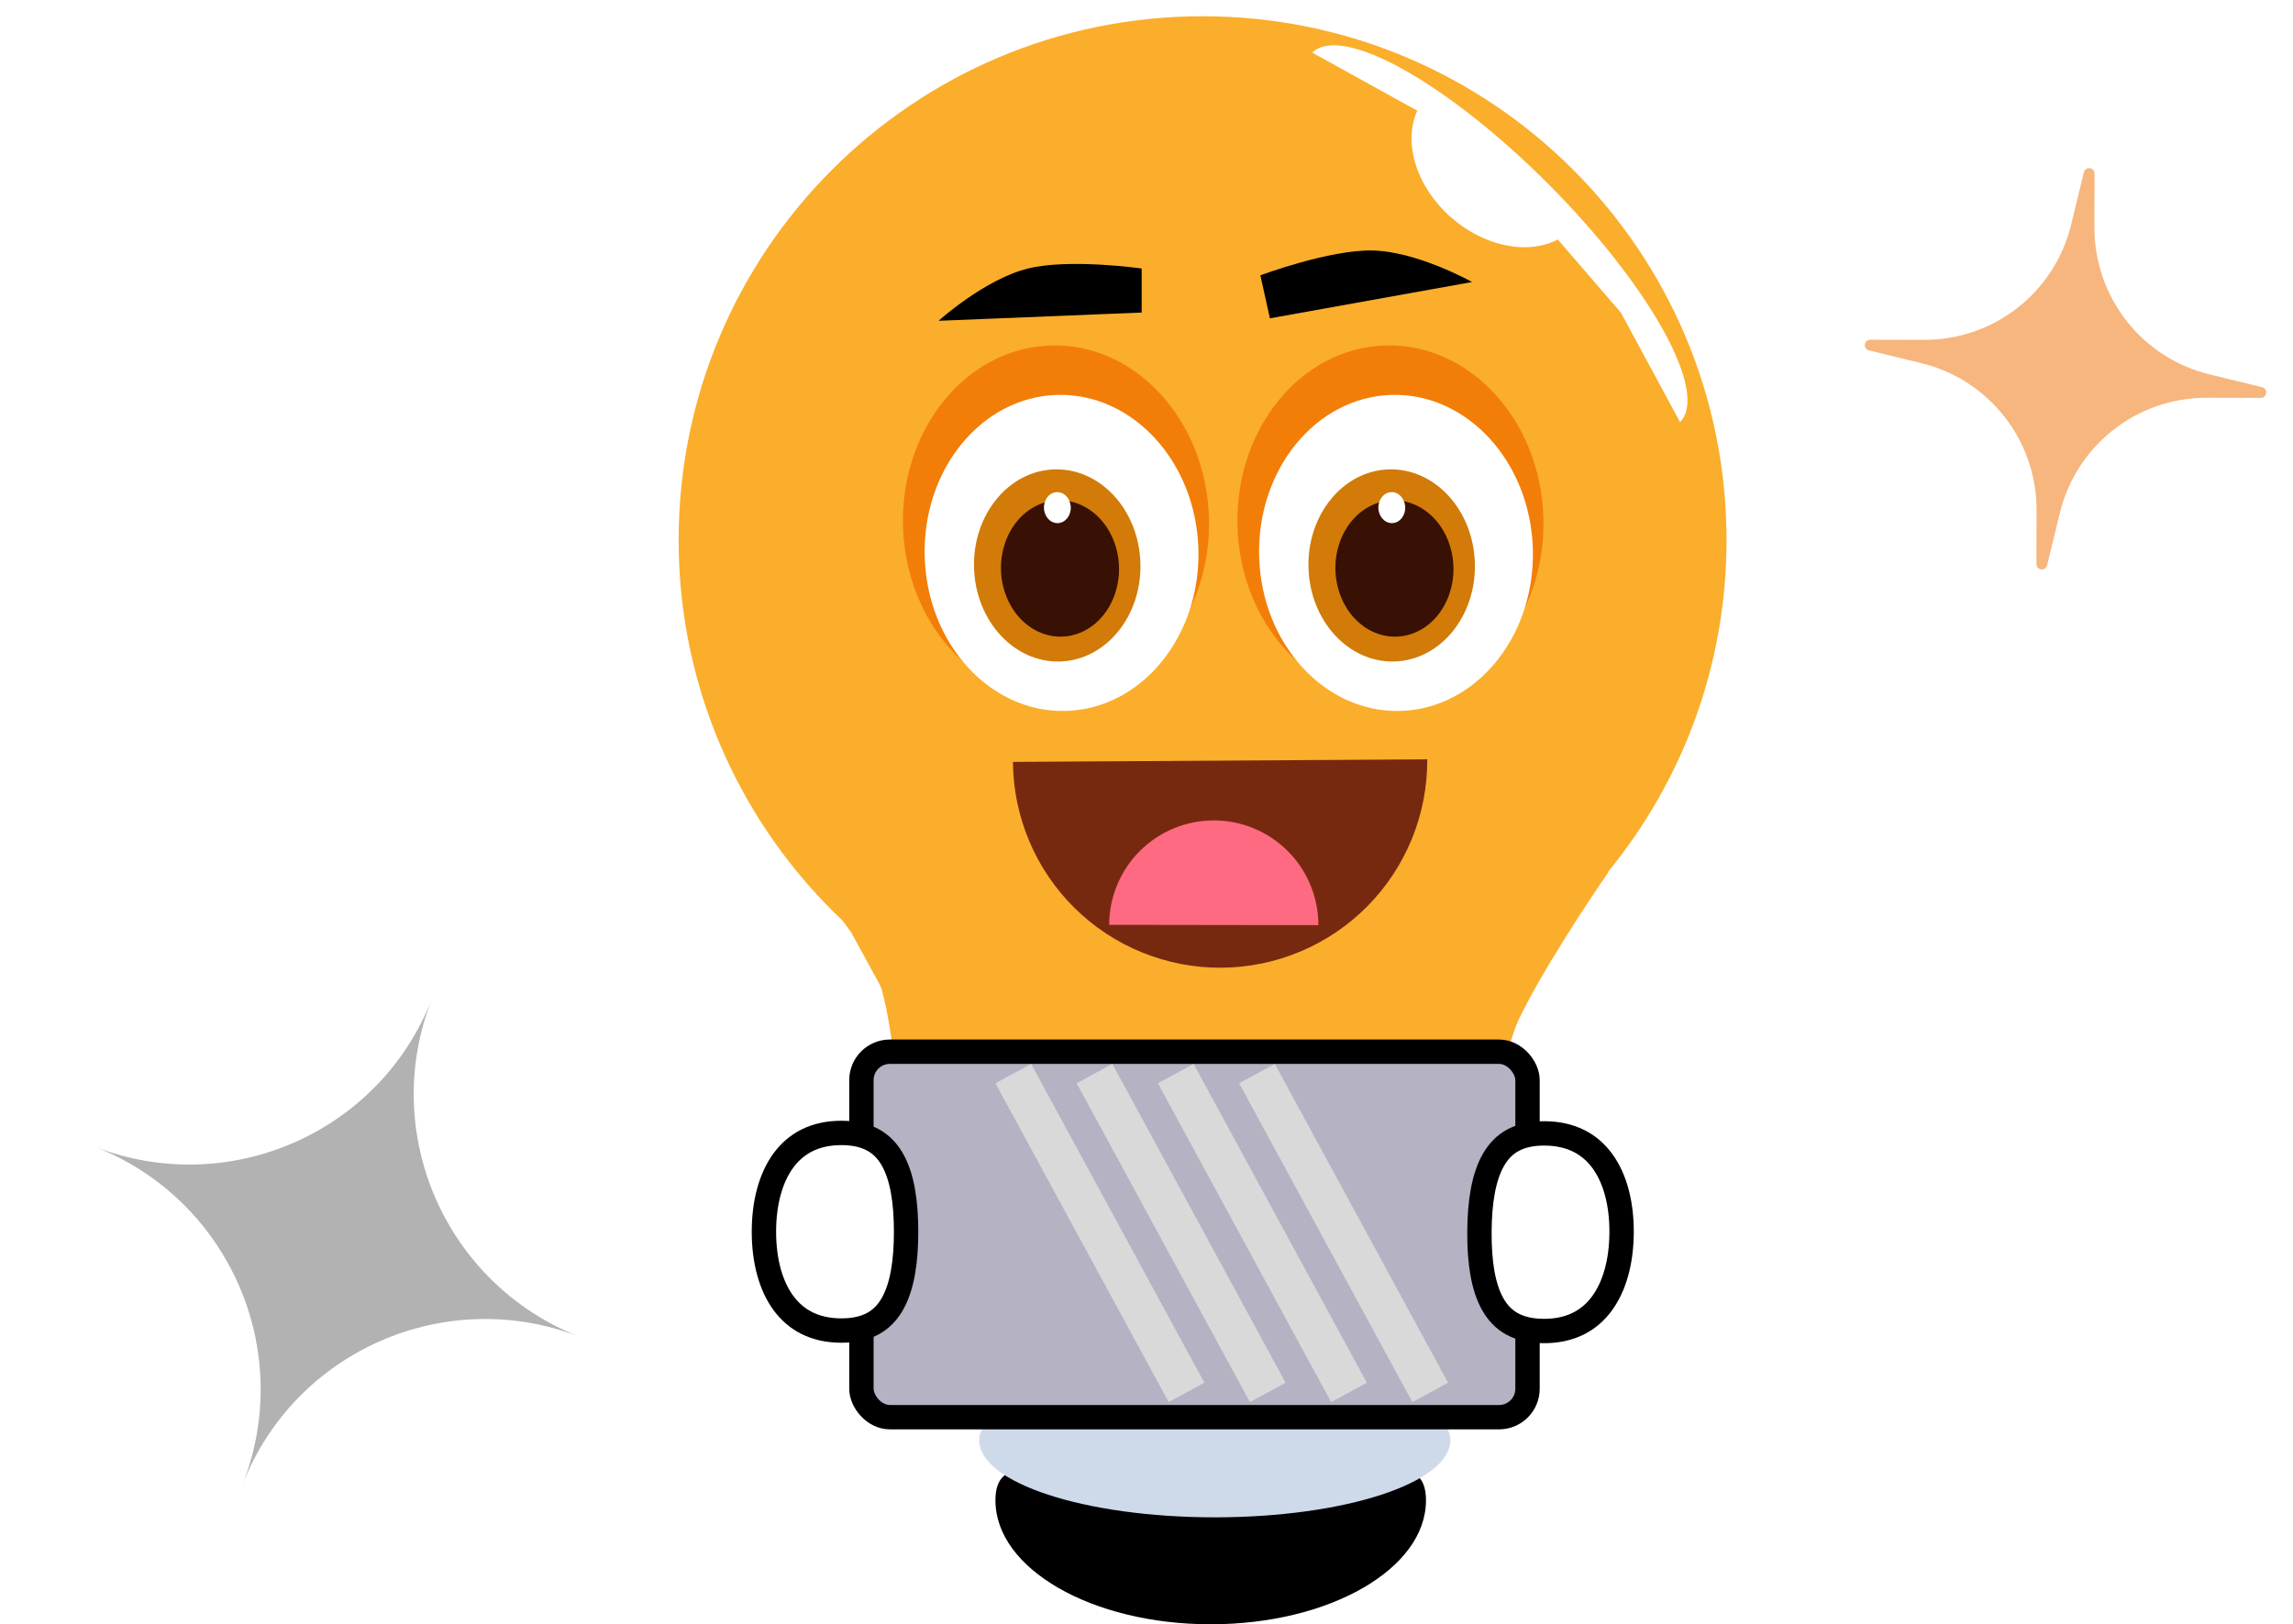 <svg width="223" height="158" viewBox="0 0 223 158" fill="none" xmlns="http://www.w3.org/2000/svg">
<path opacity="0.713" d="M202.662 16.763C202.81 16.155 203.705 16.264 203.703 16.889L203.69 22.137C203.674 28.914 208.303 34.819 214.887 36.421L219.987 37.662C220.595 37.81 220.486 38.705 219.861 38.703L214.612 38.69C207.836 38.674 201.931 43.303 200.329 49.887L199.088 54.986C198.94 55.594 198.045 55.486 198.047 54.86L198.06 49.612C198.076 42.836 193.447 36.931 186.863 35.328L181.763 34.088C181.155 33.94 181.264 33.045 181.889 33.047L187.137 33.059C193.914 33.076 199.819 28.447 201.421 21.862L202.662 16.763Z" fill="#F2994A"/>
<path opacity="0.437" fill-rule="evenodd" clip-rule="evenodd" d="M56.352 130.029C43.338 124.982 28.691 131.387 23.602 144.369C28.702 131.358 22.27 116.668 9.235 111.558C22.249 116.606 36.896 110.2 41.985 97.218C36.885 110.229 43.317 124.919 56.352 130.029Z" fill="#4F4F4F"/>
<path d="M116.955 1.58C145.097 1.58 167.91 24.393 167.91 52.535C167.91 64.774 163.594 76.003 156.403 84.788C156.395 84.797 156.401 84.81 156.413 84.811C156.424 84.811 156.431 84.823 156.424 84.832C154.386 87.773 149.809 94.73 147.693 99.194C145.043 104.787 146.23 117.128 144.513 120.234C143.188 122.631 140.272 122.133 137.622 122.099C124.018 121.921 95.749 121.459 91.508 121.033C87.315 120.612 88.045 104.616 85.755 96.277C85.704 96.088 85.629 95.912 85.536 95.74L82.762 90.671L82.098 89.762C82.002 89.631 81.894 89.508 81.777 89.396C79.623 87.339 77.649 85.095 75.881 82.691C75.881 82.691 75.881 82.69 75.881 82.69L75.872 82.681C75.872 82.681 75.872 82.681 75.872 82.681C75.873 82.681 75.873 82.68 75.873 82.68C69.668 74.238 66 63.815 66 52.535C66 24.393 88.813 1.58 116.955 1.58Z" fill="#FAAE2B"/>
<ellipse cx="135.224" cy="50.786" rx="17.187" ry="14.882" transform="rotate(88.358 135.224 50.786)" fill="#F27E07"/>
<g filter="url(#filter0_d_2875_37336)">
<ellipse cx="135.765" cy="51.374" rx="15.377" ry="13.315" transform="rotate(88.358 135.765 51.374)" fill="white"/>
</g>
<ellipse cx="135.344" cy="55.003" rx="9.347" ry="8.094" transform="rotate(88.358 135.344 55.003)" fill="#D27B08"/>
<ellipse cx="6.529" cy="5.863" rx="6.529" ry="5.863" transform="matrix(0.338 0.941 -0.904 0.426 138.706 46.656)" fill="#381004"/>
<ellipse cx="135.356" cy="49.379" rx="1.508" ry="1.305" transform="rotate(88.358 135.356 49.379)" fill="white"/>
<ellipse cx="102.698" cy="50.786" rx="17.187" ry="14.882" transform="rotate(88.358 102.698 50.786)" fill="#F27E07"/>
<g filter="url(#filter1_d_2875_37336)">
<ellipse cx="103.239" cy="51.374" rx="15.377" ry="13.315" transform="rotate(88.358 103.239 51.374)" fill="white"/>
</g>
<ellipse cx="102.818" cy="55.003" rx="9.347" ry="8.094" transform="rotate(88.358 102.818 55.003)" fill="#D27B08"/>
<ellipse cx="6.529" cy="5.863" rx="6.529" ry="5.863" transform="matrix(0.338 0.941 -0.904 0.426 106.181 46.656)" fill="#381004"/>
<ellipse cx="102.831" cy="49.379" rx="1.508" ry="1.305" transform="rotate(88.358 102.831 49.379)" fill="white"/>
<path d="M138.698 9.429C137.436 10.882 136.988 12.938 137.452 15.143C137.916 17.349 139.254 19.524 141.173 21.191C143.091 22.857 145.433 23.878 147.682 24.029C149.931 24.18 151.903 23.448 153.166 21.995L145.932 15.712L138.698 9.429Z" fill="white"/>
<path d="M163.388 41.058C164.753 39.7 164.177 36.505 161.787 32.175C159.398 27.845 155.391 22.735 150.648 17.969C145.905 13.204 140.814 9.172 136.496 6.763C132.177 4.353 128.985 3.762 127.62 5.119L139.075 11.455L149.171 20.595L157.64 30.415L163.388 41.058Z" fill="white"/>
<path d="M138.68 145.948C138.68 152.604 129.307 158 117.745 158C106.183 158 96.81 152.604 96.81 145.948C96.81 139.292 106.183 145.949 117.745 145.949C129.307 145.949 138.68 139.292 138.68 145.948Z" fill="black"/>
<path d="M141.05 140.092C141.05 144.237 130.793 147.597 118.14 147.597C105.487 147.597 95.23 144.237 95.23 140.092C95.23 135.948 105.487 137.46 118.14 137.46C130.793 137.46 141.05 135.948 141.05 140.092Z" fill="#CEDAEA"/>
<rect x="83.775" y="102.305" width="64.78" height="35.55" rx="2.765" fill="#B5B2C3" stroke="black" stroke-width="2.37"/>
<path d="M81.831 110.205C83.159 110.205 84.165 110.474 84.937 110.904C85.705 111.332 86.307 111.957 86.776 112.773C87.74 114.45 88.12 116.89 88.12 119.817C88.12 122.743 87.74 125.184 86.776 126.861C86.307 127.677 85.705 128.302 84.937 128.73C84.165 129.16 83.159 129.428 81.831 129.428C79.215 129.428 77.394 128.39 76.189 126.75C74.95 125.062 74.294 122.637 74.294 119.817C74.294 116.997 74.95 114.571 76.189 112.883C77.394 111.243 79.215 110.205 81.831 110.205Z" fill="white" stroke="black" stroke-width="2.37"/>
<path d="M150.112 129.473C148.783 129.465 147.779 129.19 147.009 128.755C146.244 128.322 145.646 127.694 145.181 126.875C144.227 125.193 143.862 122.75 143.879 119.824C143.896 116.897 144.29 114.459 145.264 112.788C145.738 111.974 146.343 111.353 147.114 110.929C147.889 110.504 148.896 110.242 150.225 110.249C152.841 110.265 154.656 111.314 155.85 112.961C157.08 114.656 157.721 117.085 157.704 119.905C157.688 122.725 157.018 125.147 155.769 126.827C154.555 128.46 152.728 129.488 150.112 129.473Z" fill="white" stroke="black" stroke-width="2.37"/>
<path d="M111.03 26.12V30.402L91.28 31.205C91.28 31.205 95.756 27.159 99.97 26.12C104.028 25.119 111.03 26.12 111.03 26.12Z" fill="black"/>
<path d="M122.576 26.784L123.502 30.965L143.162 27.433C143.162 27.433 137.87 24.461 133.488 24.367C129.267 24.276 122.576 26.784 122.576 26.784Z" fill="black"/>
<path d="M98.513 74.113C98.53 76.758 99.067 79.375 100.094 81.812C101.122 84.25 102.619 86.462 104.501 88.321C106.384 90.18 108.613 91.65 111.064 92.647C113.514 93.645 116.137 94.15 118.782 94.133C121.428 94.117 124.044 93.58 126.482 92.552C128.92 91.525 131.131 90.028 132.99 88.145C134.849 86.263 136.319 84.033 137.317 81.583C138.314 79.133 138.819 76.51 138.803 73.865L118.658 73.989L98.513 74.113Z" fill="#77290F"/>
<path d="M128.215 89.993C128.217 88.657 127.956 87.334 127.447 86.099C126.937 84.864 126.19 83.741 125.246 82.795C124.303 81.849 123.183 81.098 121.949 80.585C120.716 80.072 119.394 79.807 118.058 79.805C116.722 79.803 115.399 80.064 114.164 80.574C112.929 81.083 111.806 81.831 110.86 82.774C109.914 83.717 109.163 84.837 108.65 86.071C108.137 87.304 107.872 88.627 107.87 89.963L118.043 89.978L128.215 89.993Z" fill="#FD6A81"/>
<rect x="112.61" y="105.375" width="3.95" height="35.294" transform="rotate(-28.511 112.61 105.375)" fill="#D9D9D9"/>
<rect x="120.51" y="105.375" width="3.95" height="35.294" transform="rotate(-28.511 120.51 105.375)" fill="#D9D9D9"/>
<rect x="104.71" y="105.375" width="3.95" height="35.294" transform="rotate(-28.511 104.71 105.375)" fill="#D9D9D9"/>
<rect x="96.81" y="105.375" width="3.95" height="35.294" transform="rotate(-28.511 96.81 105.375)" fill="#D9D9D9"/>
<defs>
<filter id="filter0_d_2875_37336" x="120.036" y="35.998" width="31.458" height="35.577" filterUnits="userSpaceOnUse" color-interpolation-filters="sRGB">
<feFlood flood-opacity="0" result="BackgroundImageFix"/>
<feColorMatrix in="SourceAlpha" type="matrix" values="0 0 0 0 0 0 0 0 0 0 0 0 0 0 0 0 0 0 127 0" result="hardAlpha"/>
<feOffset dy="2.412"/>
<feGaussianBlur stdDeviation="1.206"/>
<feComposite in2="hardAlpha" operator="out"/>
<feColorMatrix type="matrix" values="0 0 0 0 0 0 0 0 0 0 0 0 0 0 0 0 0 0 0.25 0"/>
<feBlend mode="normal" in2="BackgroundImageFix" result="effect1_dropShadow_2875_37336"/>
<feBlend mode="normal" in="SourceGraphic" in2="effect1_dropShadow_2875_37336" result="shape"/>
</filter>
<filter id="filter1_d_2875_37336" x="87.51" y="35.998" width="31.458" height="35.577" filterUnits="userSpaceOnUse" color-interpolation-filters="sRGB">
<feFlood flood-opacity="0" result="BackgroundImageFix"/>
<feColorMatrix in="SourceAlpha" type="matrix" values="0 0 0 0 0 0 0 0 0 0 0 0 0 0 0 0 0 0 127 0" result="hardAlpha"/>
<feOffset dy="2.412"/>
<feGaussianBlur stdDeviation="1.206"/>
<feComposite in2="hardAlpha" operator="out"/>
<feColorMatrix type="matrix" values="0 0 0 0 0 0 0 0 0 0 0 0 0 0 0 0 0 0 0.25 0"/>
<feBlend mode="normal" in2="BackgroundImageFix" result="effect1_dropShadow_2875_37336"/>
<feBlend mode="normal" in="SourceGraphic" in2="effect1_dropShadow_2875_37336" result="shape"/>
</filter>
</defs>
</svg>
